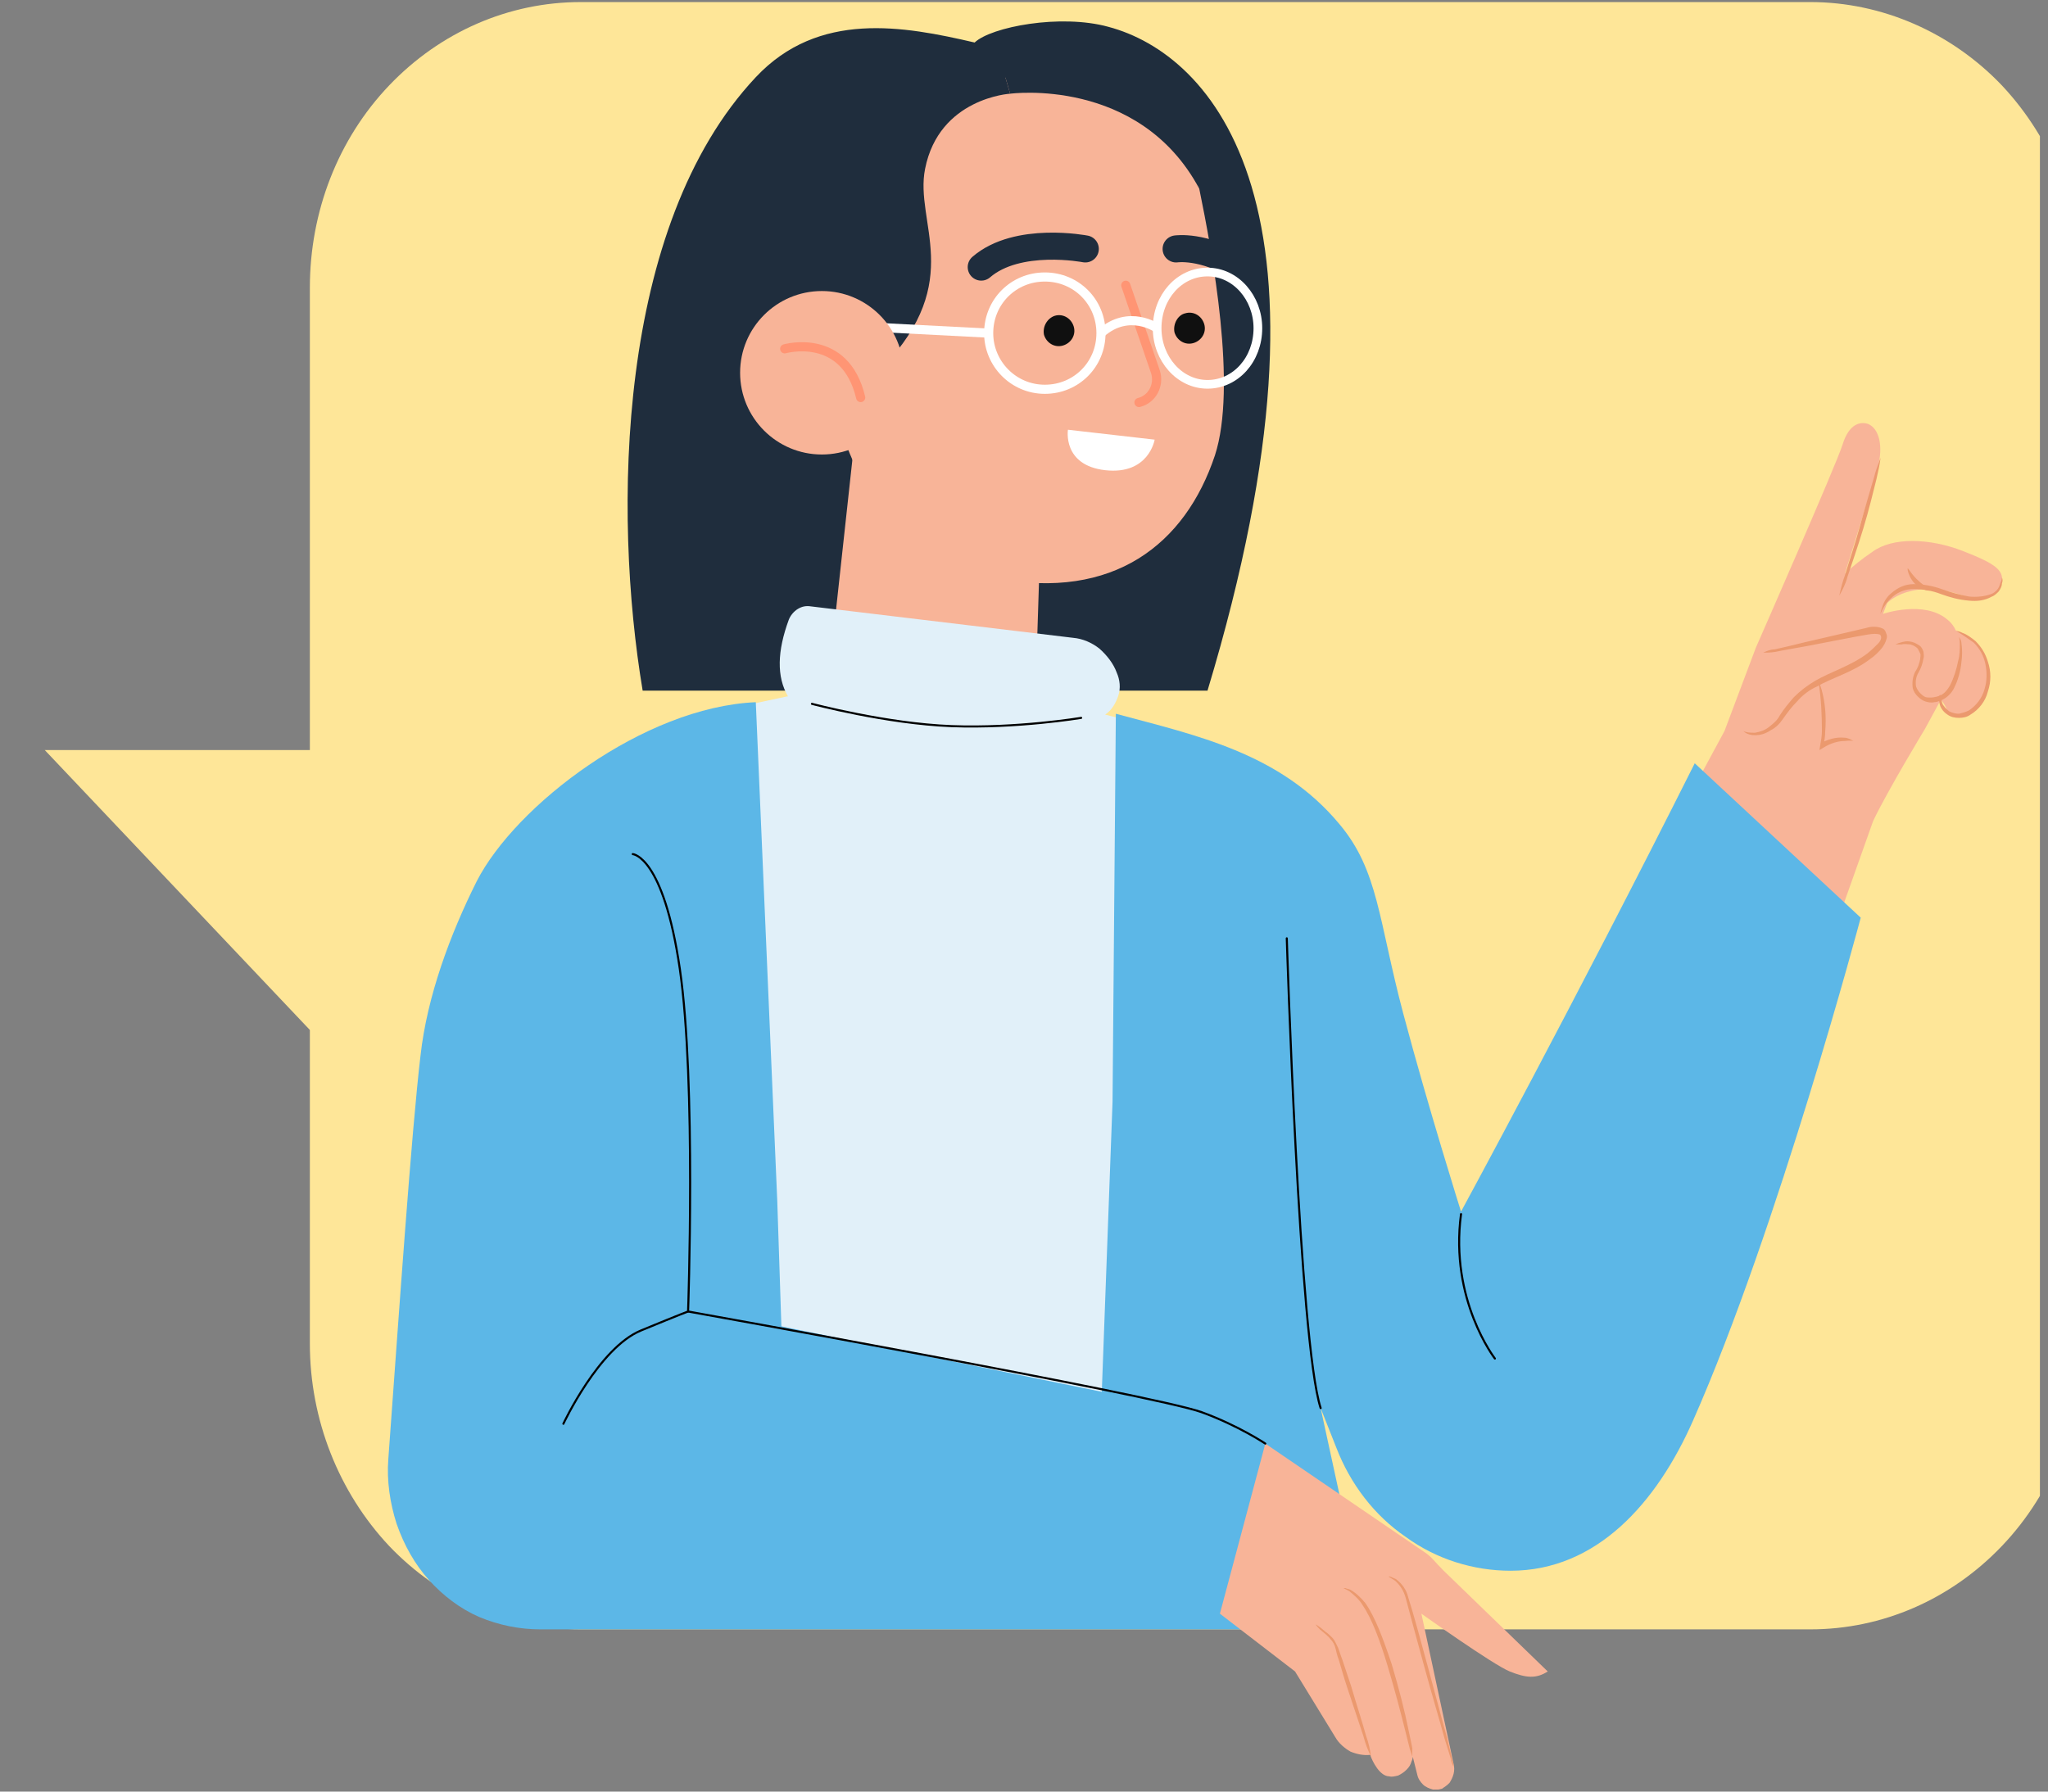<svg width="248" height="217" viewBox="0 0 248 217" fill="none" xmlns="http://www.w3.org/2000/svg">
<rect x="0" y="0" width="248" height="217" fill="#808080" stroke="none"/>
<g clip-path="url(#clip0)">
<path d="M219.222 0.25H70.322C61.622 0.25 53.322 3.85 47.122 10.35C40.922 16.85 37.522 25.65 37.522 34.85V90.85H5.422L37.522 124.75V162.75C37.522 171.95 41.022 180.75 47.122 187.25C53.322 193.75 61.622 197.35 70.322 197.35H219.222C227.922 197.35 236.222 193.75 242.422 187.25C248.622 180.75 252.022 171.95 252.022 162.75V34.85C252.022 25.65 248.522 16.85 242.422 10.35C236.322 3.95 227.922 0.25 219.222 0.25Z" fill="#FEE698"/>
<path d="M91.522 9.35C99.122 1.25 109.422 3.15 118.022 5.15C120.022 3.25 128.422 1.65 134.222 3.25C146.622 6.55 164.022 24.65 146.222 83.65H77.822C74.222 62.15 74.622 27.35 91.522 9.35Z" fill="#1F2D3D"/>
<path d="M126.022 64.05L125.422 82.85C125.222 89.55 119.822 95.05 113.022 95.05C105.622 95.15 99.722 88.75 100.422 81.35L104.322 45.55L126.022 64.05Z" fill="#F8B498"/>
<path d="M141.322 16.05C143.422 17.75 144.722 20.25 145.222 22.85C146.822 30.65 149.822 46.85 147.122 55.15C143.522 65.95 134.822 72.75 120.622 70.05C120.622 70.05 104.222 69.35 100.222 45.25C94.422 11.15 123.722 1.15 141.322 16.05Z" fill="#F8B498"/>
<path d="M122.322 11.35C122.322 11.35 137.922 9.25 145.222 22.85C145.222 22.85 144.522 3.15 120.722 5.85L122.322 11.35Z" fill="#1F2D3D"/>
<path d="M122.322 11.35C122.322 11.35 113.722 11.85 112.022 20.45C110.722 26.95 116.922 33.95 106.922 44.45L96.622 35.65C96.622 35.65 89.722 5.65 120.722 5.85L122.322 11.35Z" fill="#1F2D3D"/>
<path d="M142.222 40.25C142.522 41.25 143.522 41.85 144.522 41.55C145.522 41.25 146.122 40.25 145.822 39.25C145.522 38.25 144.522 37.65 143.522 37.95C142.622 38.15 142.022 39.25 142.222 40.25Z" fill="#101010"/>
<path d="M126.422 40.55C126.722 41.55 127.722 42.15 128.722 41.85C129.722 41.55 130.322 40.55 130.022 39.55C129.722 38.55 128.722 37.95 127.722 38.25C126.822 38.55 126.222 39.55 126.422 40.55Z" fill="#101010"/>
<path d="M136.322 34.55L139.922 45.05C140.422 46.65 139.522 48.35 137.922 48.75" stroke="#FF9574" stroke-width="1.11" stroke-miterlimit="10" stroke-linecap="round" stroke-linejoin="round"/>
<path d="M139.822 53.25L129.322 52.05C129.322 52.05 128.622 56.35 133.822 56.95C139.122 57.55 139.822 53.25 139.822 53.25Z" fill="white"/>
<path d="M142.422 30.15C142.422 30.15 145.722 29.65 150.022 32.35" stroke="#1F2D3D" stroke-width="3.278" stroke-miterlimit="10" stroke-linecap="round"/>
<path d="M131.422 30.15C131.422 30.15 123.222 28.55 118.822 32.35" stroke="#1F2D3D" stroke-width="3.278" stroke-miterlimit="10" stroke-linecap="round"/>
<path d="M140.122 39.75C140.122 43.45 142.822 46.55 146.222 46.55C149.622 46.55 152.322 43.55 152.322 39.75C152.322 36.05 149.622 32.95 146.222 32.95C142.822 32.95 140.122 35.95 140.122 39.75Z" stroke="white" stroke-width="1.051" stroke-miterlimit="10"/>
<path d="M119.722 40.35C119.722 44.05 122.722 47.15 126.522 47.15C130.322 47.15 133.322 44.15 133.322 40.35C133.322 36.55 130.322 33.55 126.522 33.55C122.722 33.55 119.722 36.55 119.722 40.35Z" stroke="white" stroke-width="1.105" stroke-miterlimit="10"/>
<path d="M140.122 39.75C140.122 39.75 136.722 37.35 133.322 40.35" stroke="white" stroke-width="1.105" stroke-miterlimit="10"/>
<path d="M119.722 40.35L104.222 39.55" stroke="white" stroke-width="1.105" stroke-miterlimit="10"/>
<path d="M99.522 55.05C104.989 55.05 109.422 50.618 109.422 45.15C109.422 39.682 104.989 35.25 99.522 35.25C94.054 35.25 89.622 39.682 89.622 45.15C89.622 50.618 94.054 55.05 99.522 55.05Z" fill="#F8B498"/>
<path d="M95.022 42.25C95.022 42.25 102.322 40.15 104.222 48.15" stroke="#FF9574" stroke-width="1.11" stroke-miterlimit="10" stroke-linecap="round" stroke-linejoin="round"/>
<path d="M140.822 88.35L133.822 86.55C134.622 86.05 135.122 85.15 135.422 84.25C135.722 83.35 135.622 82.35 135.222 81.45C134.822 80.35 134.022 79.35 133.122 78.55C132.222 77.85 131.122 77.35 129.922 77.25L98.222 73.45C97.622 73.35 97.122 73.45 96.622 73.75C96.122 74.05 95.722 74.55 95.522 75.05C94.122 78.85 94.022 81.95 95.422 84.35H95.322L89.222 85.65L78.822 182.05L146.722 178.75L140.822 88.35Z" fill="#E1F0F9"/>
<path d="M177.222 147.05L208.822 88.55L212.622 78.45C212.622 78.45 222.422 56.15 223.122 53.85C223.922 51.25 225.322 51.05 226.222 51.35C227.622 51.95 228.022 54.15 227.422 56.45C227.222 57.25 223.422 69.45 223.422 69.45C224.422 68.55 225.522 67.65 226.722 66.85C229.122 65.05 233.622 65.15 237.722 66.75C241.822 68.35 242.822 69.15 242.322 70.85C242.222 71.15 242.022 71.45 241.822 71.65C241.622 71.85 241.322 72.05 241.022 72.15C240.022 72.55 238.922 72.65 238.022 72.25C231.422 69.85 228.522 73.05 228.522 73.05L228.022 74.35C228.022 74.35 233.022 72.65 235.822 75.05C236.222 75.35 236.622 75.85 236.822 76.35C237.722 76.65 238.522 77.25 239.222 77.95C239.822 78.65 240.322 79.65 240.522 80.55C240.722 81.55 240.722 82.55 240.422 83.55C240.122 84.55 239.622 85.35 238.922 86.05C238.622 86.45 238.222 86.65 237.722 86.75C237.222 86.85 236.822 86.85 236.422 86.65C236.022 86.35 235.722 85.95 235.522 85.45C235.422 85.25 235.222 84.95 235.022 84.75L233.122 88.25C233.122 88.25 228.522 95.85 226.822 99.45L205.122 160.55C204.422 162.55 203.322 164.45 201.922 165.95C200.522 167.55 198.822 168.75 197.022 169.65C195.222 170.55 193.122 170.95 191.122 171.05C189.122 171.05 187.022 170.75 185.122 169.95C183.122 169.05 181.222 167.75 179.722 166.15C178.222 164.45 177.022 162.45 176.322 160.35C175.622 158.25 175.322 155.85 175.522 153.55C175.722 151.25 176.122 149.05 177.222 147.05Z" fill="#F8B498"/>
<path d="M210.922 88.35C212.022 89.15 213.622 88.55 214.622 87.65C215.622 86.75 216.322 85.45 217.222 84.45C220.022 81.45 224.722 81.25 227.422 78.15C227.822 77.75 228.122 77.05 227.822 76.55C227.522 76.05 226.922 76.15 226.422 76.25L213.522 78.95" fill="#F8B498"/>
<path d="M213.522 79.05C213.922 78.85 214.422 78.65 214.922 78.65C215.822 78.45 217.122 78.15 218.722 77.75L224.322 76.45L226.022 76.05C226.622 75.85 227.422 75.85 228.022 76.15C228.222 76.25 228.322 76.45 228.422 76.75C228.522 76.95 228.522 77.25 228.422 77.45C228.322 77.85 228.122 78.15 227.922 78.45C227.522 78.95 227.022 79.45 226.422 79.85C224.322 81.45 221.922 82.05 220.022 83.15C219.122 83.55 218.322 84.15 217.622 84.95C216.922 85.65 216.422 86.35 215.922 87.05C215.522 87.65 215.022 88.15 214.422 88.45C213.822 88.85 213.222 89.05 212.522 89.05C211.522 89.05 211.122 88.55 211.122 88.55C211.522 88.75 212.022 88.75 212.522 88.75C213.122 88.65 213.722 88.45 214.222 88.05C214.722 87.65 215.222 87.25 215.522 86.65C216.022 85.85 216.622 85.15 217.222 84.45C218.022 83.65 218.822 83.05 219.822 82.45C221.722 81.35 224.122 80.65 226.122 79.15C226.622 78.75 227.022 78.35 227.422 77.95C227.822 77.55 227.922 77.05 227.622 76.85C227.322 76.75 226.822 76.75 226.222 76.85L224.522 77.15L218.822 78.25C217.222 78.55 215.922 78.75 215.022 78.95C214.422 79.05 213.922 79.05 213.522 79.05Z" fill="#EB996E"/>
<path d="M227.722 74.35C228.022 73.55 228.522 72.85 229.222 72.25C229.922 71.65 230.822 71.35 231.722 71.35C232.822 71.35 234.022 71.55 235.022 71.95C236.122 72.35 237.222 72.65 238.422 72.75C239.422 72.85 240.322 72.75 241.222 72.25C241.522 72.15 241.822 71.85 242.022 71.65C242.222 71.35 242.422 71.05 242.422 70.65C242.522 70.45 242.522 70.15 242.422 69.95C242.422 69.95 242.422 70.25 242.222 70.65C242.122 70.95 242.022 71.25 241.822 71.45C241.622 71.65 241.422 71.85 241.122 71.95C240.322 72.25 239.322 72.35 238.422 72.25C237.322 72.05 236.222 71.75 235.122 71.35C234.022 70.95 232.822 70.75 231.722 70.75C230.722 70.75 229.822 71.15 229.022 71.85C228.522 72.25 228.122 72.85 227.922 73.55C227.722 74.05 227.722 74.35 227.722 74.35Z" fill="#EB996E"/>
<path d="M227.722 55.45C227.422 56.25 227.122 57.05 226.922 57.85C226.422 59.55 225.822 61.55 225.222 63.75C224.622 65.95 223.922 67.95 223.422 69.65C223.122 70.45 222.922 71.25 222.722 72.15C223.122 71.45 223.522 70.65 223.722 69.85C224.222 68.35 224.922 66.35 225.622 64.05C226.322 61.75 226.822 59.65 227.222 58.05C227.422 57.15 227.622 56.35 227.722 55.45Z" fill="#EB996E"/>
<path d="M229.522 78.05C229.822 78.05 230.022 78.05 230.322 78.05C230.622 77.95 230.922 78.05 231.322 78.05C231.622 78.15 231.922 78.25 232.222 78.55C232.322 78.75 232.422 78.95 232.522 79.15C232.622 79.35 232.522 79.55 232.522 79.85C232.422 80.35 232.222 80.95 231.922 81.35C231.622 81.95 231.522 82.65 231.622 83.35C231.722 83.75 231.922 84.05 232.222 84.35C232.522 84.65 232.822 84.85 233.122 84.95C233.422 85.05 233.822 85.15 234.222 85.05C234.622 85.05 234.922 84.85 235.222 84.75C235.822 84.45 236.322 83.95 236.622 83.35C237.122 82.35 237.422 81.25 237.522 80.15C237.622 79.45 237.622 78.65 237.522 77.95C237.522 77.65 237.422 77.45 237.222 77.15C237.222 77.15 237.322 77.45 237.322 77.95C237.322 78.65 237.322 79.35 237.122 80.05C236.922 81.05 236.622 82.05 236.122 83.05C235.822 83.55 235.422 84.05 234.922 84.25C234.422 84.45 233.822 84.55 233.222 84.45C232.922 84.35 232.722 84.15 232.522 83.95C232.322 83.75 232.122 83.45 232.022 83.15C231.922 82.55 232.022 81.95 232.322 81.45C232.622 80.95 232.822 80.35 232.922 79.75C233.022 79.45 232.922 79.15 232.922 78.95C232.822 78.65 232.722 78.45 232.522 78.25C232.222 78.05 231.922 77.85 231.522 77.75C231.122 77.65 230.822 77.65 230.422 77.75C230.022 77.85 229.722 77.95 229.522 78.05Z" fill="#EB996E"/>
<path d="M234.922 84.15C234.922 84.15 234.722 84.35 234.822 84.85C234.822 85.15 234.922 85.55 235.122 85.85C235.322 86.15 235.522 86.35 235.822 86.55C236.222 86.85 236.722 86.95 237.222 86.95C237.722 86.95 238.222 86.85 238.622 86.55C239.622 85.95 240.422 84.95 240.722 83.75C241.122 82.55 241.122 81.35 240.722 80.15C240.422 79.15 239.922 78.35 239.222 77.65C238.722 77.25 238.222 76.85 237.622 76.65C237.422 76.55 237.222 76.45 236.922 76.45C237.622 76.85 238.322 77.35 239.022 77.85C239.722 78.55 240.222 79.45 240.422 80.45C240.622 81.45 240.622 82.45 240.322 83.45C240.022 84.55 239.322 85.45 238.422 86.05C238.022 86.25 237.622 86.35 237.222 86.45C236.822 86.45 236.422 86.35 236.022 86.15C235.822 85.95 235.522 85.75 235.422 85.55C235.222 85.35 235.122 85.05 235.122 84.75C234.922 84.45 235.022 84.15 234.922 84.15Z" fill="#EB996E"/>
<path d="M224.422 89.75C224.122 89.55 223.722 89.35 223.322 89.35C222.322 89.25 221.322 89.55 220.422 90.05L220.822 90.35C220.922 89.75 221.022 89.15 221.022 88.55C221.322 85.15 220.322 82.55 220.222 82.65C220.522 84.55 220.622 86.55 220.622 88.55C220.622 89.15 220.522 89.65 220.422 90.25L220.322 90.85L220.822 90.55C221.622 90.05 222.522 89.75 223.422 89.75C224.022 89.65 224.422 89.75 224.422 89.75Z" fill="#EB996E"/>
<path d="M231.022 68.85C230.922 68.85 231.122 69.95 231.922 70.75C232.822 71.55 233.822 71.65 233.822 71.45C233.822 71.25 233.022 71.05 232.322 70.35C231.522 69.65 231.122 68.85 231.022 68.85Z" fill="#EB996E"/>
<path d="M132.422 195.55L165.422 195.85L159.922 170.55L161.822 175.35C163.522 179.75 166.422 183.55 170.222 186.15C173.922 188.85 178.422 190.25 182.922 190.25C193.322 190.25 200.622 182.05 205.022 172.05C215.322 148.75 225.322 111.15 225.322 111.15L205.222 92.45C190.622 121.55 176.922 146.75 176.922 146.75C176.922 146.75 172.922 134.05 169.922 122.75C166.922 111.45 166.922 105.45 162.222 99.85C155.022 91.15 144.722 89.05 135.122 86.45L134.722 133.45L132.422 195.55Z" fill="#5CB7E7"/>
<path d="M94.622 160.65L154.822 172.95L157.722 197.35H65.422C62.922 197.35 60.422 196.85 58.022 195.85C55.722 194.85 53.622 193.25 51.922 191.35C50.222 189.45 48.922 187.15 48.022 184.55C47.222 182.05 46.822 179.35 47.022 176.75C48.322 158.95 49.822 137.15 50.922 127.85C51.722 120.65 54.522 113.15 57.722 106.75C62.422 97.55 77.922 85.65 91.522 85.05L94.122 145.45" fill="#5CB7E7"/>
<path d="M176.022 213.65C176.122 214.05 176.122 214.45 176.022 214.85C175.922 215.25 175.722 215.65 175.522 215.95C175.222 216.25 174.922 216.45 174.622 216.65C174.222 216.75 173.822 216.85 173.522 216.75C173.122 216.65 172.622 216.45 172.322 216.15C172.022 215.85 171.722 215.45 171.622 214.95L170.922 212.15H171.022C171.122 212.55 171.122 212.95 170.922 213.35C170.822 213.75 170.622 214.05 170.322 214.35C170.022 214.65 169.722 214.85 169.322 215.05C168.922 215.15 168.522 215.25 168.222 215.15C167.122 215.15 166.222 213.45 165.922 212.55C165.122 212.65 164.222 212.45 163.522 212.15C162.822 211.75 162.122 211.15 161.722 210.45L156.822 202.45L147.722 195.45L153.222 174.85L172.722 188.15C173.522 188.75 173.622 189.05 174.822 190.25L187.422 202.45C186.022 203.35 184.822 203.25 182.822 202.45C180.822 201.65 172.122 195.45 172.122 195.45L176.022 213.65Z" fill="#F8B498"/>
<path d="M159.322 196.75C159.322 196.75 159.522 196.85 159.922 197.15L160.522 197.65C160.822 197.85 161.122 198.15 161.322 198.35C161.622 198.65 161.822 199.15 162.022 199.55C162.222 200.05 162.322 200.45 162.522 200.95L163.622 204.25C164.322 206.65 165.022 208.75 165.422 210.25C165.722 211.05 165.922 211.95 166.022 212.75C165.622 211.95 165.322 211.15 165.122 210.35C164.622 208.85 163.922 206.75 163.122 204.35C162.722 203.15 162.422 202.05 162.122 201.05C161.922 200.55 161.822 200.05 161.722 199.65C161.622 199.25 161.422 198.85 161.122 198.55C160.922 198.25 160.622 198.05 160.422 197.85L159.822 197.35C159.422 196.95 159.322 196.75 159.322 196.75Z" fill="#EB996E"/>
<path d="M171.022 212.75C170.922 212.45 170.822 212.15 170.722 211.85L170.122 209.45C169.622 207.45 168.922 204.75 168.022 201.75C167.122 198.75 166.122 196.05 165.022 194.45C164.622 193.75 164.022 193.25 163.422 192.75C162.922 192.45 162.622 192.35 162.722 192.35C162.822 192.35 162.922 192.35 162.922 192.35C163.122 192.45 163.322 192.45 163.522 192.55C164.222 192.95 164.822 193.55 165.322 194.15C166.522 195.85 167.522 198.55 168.522 201.55C169.422 204.55 170.122 207.35 170.522 209.35C170.722 210.35 170.922 211.15 171.022 211.75C171.022 212.15 171.022 212.45 171.022 212.75Z" fill="#EB996E"/>
<path d="M176.022 214.05C175.922 213.75 175.722 213.45 175.722 213.15C175.522 212.45 175.222 211.55 174.922 210.55C174.322 208.35 173.422 205.35 172.522 202.05C171.622 198.75 170.822 195.85 170.222 193.55C170.022 192.75 169.522 191.95 168.922 191.45C168.622 191.25 168.422 191.15 168.122 190.95C168.222 190.95 168.322 190.95 168.322 190.95C168.522 191.05 168.822 191.15 169.022 191.25C169.722 191.75 170.322 192.55 170.522 193.45C171.222 195.65 172.022 198.65 172.922 201.95C173.822 205.25 174.622 208.35 175.222 210.45C175.422 211.45 175.722 212.35 175.822 213.05C175.922 213.35 176.022 213.65 176.022 214.05Z" fill="#EB996E"/>
<path d="M68.222 172.45C68.222 172.45 72.522 163.25 77.622 161.15C82.722 159.05 83.322 158.85 83.322 158.85C83.322 158.85 139.722 168.95 145.522 171.05C149.922 172.65 153.222 174.85 153.222 174.85" stroke="black" stroke-width="0.25" stroke-miterlimit="10" stroke-linecap="round"/>
<path d="M76.622 103.45C76.622 103.45 80.322 103.65 82.322 117.35C84.322 131.05 83.322 158.85 83.322 158.85" stroke="black" stroke-width="0.25" stroke-miterlimit="10" stroke-linecap="round"/>
<path d="M98.322 85.25C98.322 85.25 107.322 87.65 115.222 87.95C123.122 88.25 130.922 86.95 130.922 86.95" stroke="black" stroke-width="0.25" stroke-miterlimit="10" stroke-linecap="round"/>
<path d="M155.822 113.65C155.822 113.65 157.322 162.55 159.922 170.55" stroke="black" stroke-width="0.25" stroke-miterlimit="10" stroke-linecap="round"/>
<path d="M181.022 164.55C181.022 164.55 175.522 157.45 176.922 147.05" stroke="black" stroke-width="0.25" stroke-miterlimit="10" stroke-linecap="round"/>
</g>
<defs>
<clipPath id="clip0">
<rect width="246.6" height="216.5" fill="white" transform="translate(0.422 0.25)"/>
</clipPath>
</defs>
</svg>
